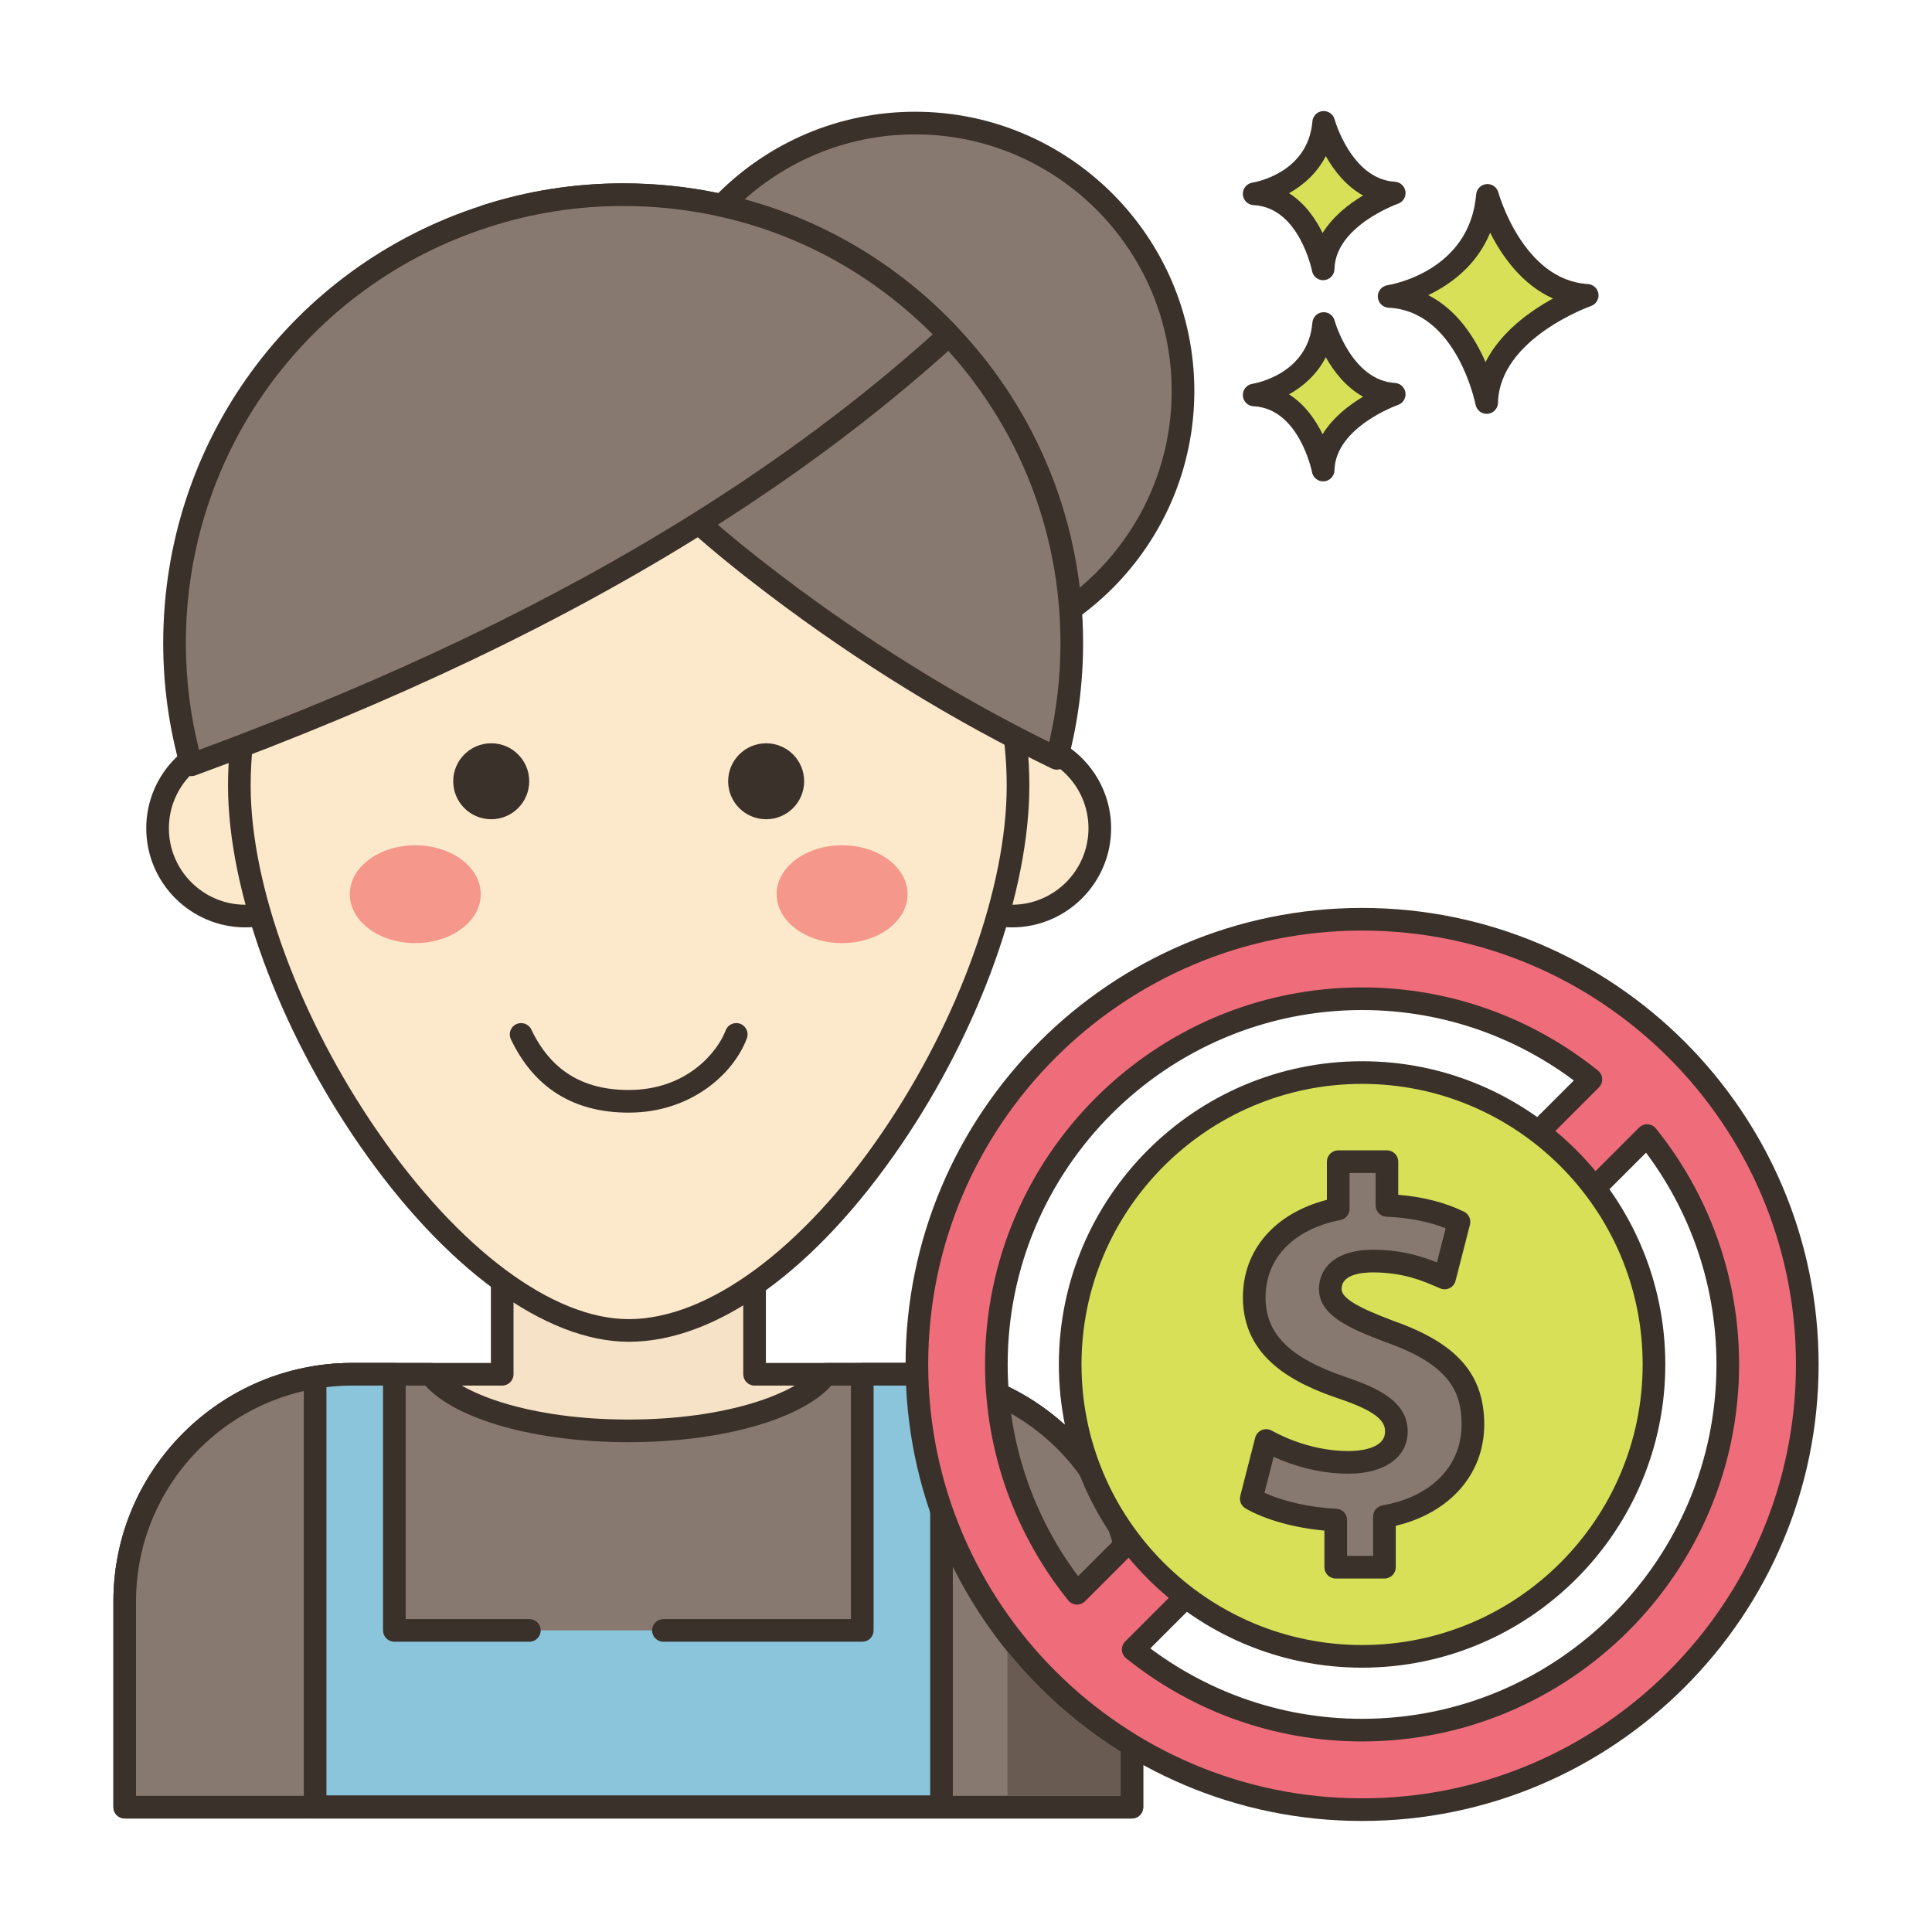 <?xml version="1.0" encoding="utf-8"?>
<!-- Generator: Adobe Illustrator 24.0.0, SVG Export Plug-In . SVG Version: 6.00 Build 0)  -->
<svg version="1.1" id="Layer_1" xmlns="http://www.w3.org/2000/svg" xmlns:xlink="http://www.w3.org/1999/xlink" x="0px" y="0px"
	 viewBox="0 0 256 256" enable-background="new 0 0 256 256" xml:space="preserve">
<g>
	<path fill="#D7E057" d="M197.093,25.889c0,0,3.408,12.659,13.222,13.246c0,0-13.1,4.525-13.321,14.202
		c0,0-2.578-13.572-12.925-14.059C184.069,39.278,196.119,37.453,197.093,25.889z"/>
	<path fill="#3A312A" d="M196.993,54.837c-0.713,0-1.336-0.506-1.472-1.218c-0.024-0.124-2.494-12.417-11.523-12.843
		c-0.77-0.036-1.387-0.65-1.427-1.421c-0.039-0.77,0.511-1.444,1.273-1.561c0.441-0.068,10.895-1.816,11.755-12.032
		c0.061-0.726,0.634-1.301,1.359-1.367c0.723-0.068,1.393,0.398,1.583,1.102c0.032,0.116,3.258,11.626,11.864,12.142
		c0.714,0.043,1.297,0.584,1.395,1.292c0.098,0.708-0.319,1.388-0.994,1.622c-0.121,0.042-12.118,4.311-12.313,12.819
		c-0.018,0.767-0.61,1.396-1.374,1.46C197.077,54.835,197.034,54.837,196.993,54.837z M189.251,39.107
		c3.878,1.969,6.23,5.746,7.587,8.876c2.026-4.021,5.942-6.786,8.949-8.427c-4.134-1.842-6.783-5.651-8.334-8.723
		C195.661,35.194,192.183,37.702,189.251,39.107z"/>
	<path fill="#D7E057" d="M175.394,42.869c0,0,2.411,8.954,9.352,9.369c0,0-9.266,3.201-9.422,10.045c0,0-1.824-9.6-9.142-9.944
		C166.182,52.34,174.705,51.049,175.394,42.869z"/>
	<path fill="#3A312A" d="M175.323,63.784c-0.714,0-1.337-0.507-1.473-1.22c-0.016-0.082-1.704-8.442-7.739-8.727
		c-0.77-0.036-1.387-0.65-1.427-1.421c-0.04-0.77,0.511-1.444,1.273-1.561c0.296-0.047,7.364-1.242,7.942-8.113
		c0.061-0.726,0.635-1.303,1.36-1.368c0.731-0.069,1.392,0.399,1.582,1.102l0,0c0.021,0.079,2.227,7.92,7.994,8.266
		c0.714,0.043,1.299,0.584,1.396,1.293c0.098,0.709-0.32,1.389-0.996,1.622c-0.081,0.028-8.282,2.952-8.412,8.661
		c-0.018,0.767-0.611,1.397-1.376,1.461C175.406,63.782,175.364,63.784,175.323,63.784z M170.804,52.257
		c2.107,1.332,3.523,3.395,4.447,5.279c1.376-2.232,3.515-3.871,5.365-4.972c-2.287-1.27-3.884-3.351-4.941-5.225
		C174.501,49.627,172.66,51.216,170.804,52.257z"/>
	<path fill="#D7E057" d="M175.394,16.212c0,0,2.411,8.954,9.352,9.37c0,0-9.266,3.201-9.422,10.045c0,0-1.824-9.6-9.142-9.944
		C166.182,25.683,174.705,24.391,175.394,16.212z"/>
	<path fill="#3A312A" d="M175.323,37.127c-0.713,0-1.337-0.507-1.472-1.22c-0.016-0.082-1.704-8.442-7.739-8.726
		c-0.77-0.036-1.387-0.65-1.427-1.421c-0.04-0.77,0.511-1.444,1.273-1.561c0.296-0.047,7.364-1.242,7.942-8.113
		c0.061-0.725,0.635-1.303,1.36-1.368c0.731-0.063,1.392,0.399,1.582,1.101l0,0c0.021,0.079,2.227,7.92,7.993,8.265
		c0.715,0.042,1.299,0.584,1.396,1.293c0.098,0.709-0.319,1.388-0.996,1.622c-0.08,0.028-8.282,2.953-8.412,8.662
		c-0.018,0.768-0.611,1.398-1.376,1.461C175.406,37.125,175.364,37.127,175.323,37.127z M170.804,25.6
		c2.107,1.332,3.523,3.395,4.447,5.279c1.376-2.232,3.515-3.872,5.364-4.973c-2.287-1.27-3.884-3.35-4.941-5.224
		C174.501,22.97,172.66,24.559,170.804,25.6z"/>
	<path fill="#F6E2C6" d="M149.985,239.458v-27.28c0-16.62-13.46-30.08-30.1-30.08h-19.9v-16.857h-33.44v16.857h-19.89
		c-16.64,0-30.13,13.46-30.13,30.08v27.28H149.985z"/>
	<path fill="#3A312A" d="M149.985,240.958H16.525c-0.829,0-1.5-0.672-1.5-1.5v-27.28c0-17.413,14.189-31.58,31.63-31.58h18.39
		v-15.357c0-0.828,0.671-1.5,1.5-1.5h33.44c0.829,0,1.5,0.672,1.5,1.5v15.357h18.4c17.424,0,31.6,14.167,31.6,31.58v27.28
		C151.485,240.286,150.814,240.958,149.985,240.958z M18.025,237.958h130.46v-25.78c0-15.759-12.83-28.58-28.6-28.58h-19.9
		c-0.829,0-1.5-0.672-1.5-1.5v-15.357h-30.44v15.357c0,0.828-0.671,1.5-1.5,1.5h-19.89c-15.787,0-28.63,12.821-28.63,28.58V237.958z
		"/>
	<path fill="#87796F" d="M149.985,239.458v-27.28c0-16.62-13.46-30.08-30.1-30.08h-10.44c-3.22,4.32-13.73,7.5-26.19,7.5
		c-12.46,0-22.97-3.18-26.19-7.5h-10.41c-16.64,0-30.13,13.46-30.13,30.08v27.28H149.985z"/>
	<path fill="#3A312A" d="M149.985,240.958H16.525c-0.829,0-1.5-0.672-1.5-1.5v-27.28c0-17.413,14.189-31.58,31.63-31.58h10.41
		c0.474,0,0.92,0.224,1.203,0.604c2.555,3.427,11.958,6.896,24.987,6.896c13.03,0,22.433-3.47,24.987-6.896
		c0.283-0.38,0.729-0.604,1.203-0.604h10.44c17.424,0,31.6,14.167,31.6,31.58v27.28
		C151.485,240.286,150.814,240.958,149.985,240.958z M18.025,237.958h130.46v-25.78c0-15.759-12.83-28.58-28.6-28.58h-9.733
		c-4.047,4.512-14.663,7.5-26.897,7.5c-12.234,0-22.85-2.988-26.898-7.5h-9.702c-15.787,0-28.63,12.821-28.63,28.58V237.958z"/>
	<path fill="#8AC5DC" d="M70.146,216.038H52.256v-33.94h-5.6c-1.67,0-3.31,0.14-4.9,0.4v56.9h83v-56.9c-1.58-0.27-3.21-0.4-4.87-0.4
		h-5.63v33.94H87.905H70.146z"/>
	<path fill="#3A312A" d="M124.755,240.898h-83c-0.829,0-1.5-0.672-1.5-1.5v-56.9c0-0.735,0.533-1.362,1.258-1.48
		c1.706-0.278,3.436-0.42,5.142-0.42h5.6c0.829,0,1.5,0.672,1.5,1.5v32.44h16.391c0.829,0,1.5,0.672,1.5,1.5s-0.671,1.5-1.5,1.5
		H52.255c-0.829,0-1.5-0.672-1.5-1.5v-32.44h-4.1c-1.127,0-2.266,0.068-3.4,0.203v54.097h80v-54.103
		c-1.091-0.131-2.219-0.197-3.37-0.197h-4.13v32.44c0,0.828-0.671,1.5-1.5,1.5H87.905c-0.829,0-1.5-0.672-1.5-1.5s0.671-1.5,1.5-1.5
		h24.851v-32.44c0-0.828,0.671-1.5,1.5-1.5h5.63c1.764,0,3.487,0.142,5.123,0.422c0.721,0.123,1.247,0.748,1.247,1.479v56.9
		C126.255,240.226,125.584,240.898,124.755,240.898z"/>
	<circle fill="#87796F" cx="121.256" cy="51.805" r="35.5"/>
	<path fill="#3A312A" d="M121.255,88.806c-20.402,0-37-16.598-37-37c0-20.402,16.598-37,37-37c20.402,0,37,16.598,37,37
		C158.255,72.208,141.657,88.806,121.255,88.806z M121.255,17.806c-18.748,0-34,15.252-34,34c0,18.748,15.252,34,34,34
		c18.748,0,34-15.252,34-34C155.255,33.058,140.003,17.806,121.255,17.806z"/>
	<path fill-rule="evenodd" clip-rule="evenodd" fill="#FCE8CB" d="M44.154,109.751c0,6.424-5.21,11.631-11.638,11.631
		c-6.427,0-11.637-5.208-11.637-11.631c0-6.424,5.21-11.632,11.637-11.632C38.944,98.119,44.154,103.327,44.154,109.751z"/>
	<path fill="#3A312A" d="M32.517,122.882c-7.244,0-13.138-5.891-13.138-13.131c0-7.241,5.893-13.132,13.138-13.132
		c7.244,0,13.137,5.891,13.137,13.132C45.654,116.991,39.761,122.882,32.517,122.882z M32.517,99.619
		c-5.59,0-10.138,4.545-10.138,10.132c0,5.586,4.548,10.131,10.138,10.131c5.59,0,10.137-4.545,10.137-10.131
		C42.654,104.164,38.107,99.619,32.517,99.619z"/>
	
		<ellipse transform="matrix(0.002 -1 1 0.002 24.067 243.618)" fill-rule="evenodd" clip-rule="evenodd" fill="#FCE8CB" cx="134.091" cy="109.751" rx="11.631" ry="11.638"/>
	<path fill="#3A312A" d="M134.091,122.882c-7.244,0-13.137-5.891-13.137-13.131c0-7.241,5.894-13.132,13.137-13.132
		c7.244,0,13.138,5.891,13.138,13.132C147.229,116.991,141.335,122.882,134.091,122.882z M134.091,99.619
		c-5.59,0-10.137,4.545-10.137,10.132c0,5.586,4.547,10.131,10.137,10.131c5.59,0,10.138-4.545,10.138-10.131
		C144.229,104.164,139.681,99.619,134.091,99.619z"/>
	<path fill="#FCE8CB" d="M134.894,104.104c0,28.478-27.441,72.189-51.59,72.189c-23.051,0-51.59-43.711-51.59-72.189
		c0-28.478,23.098-51.563,51.59-51.563C111.797,52.541,134.894,75.627,134.894,104.104z"/>
	<path fill="#3A312A" d="M83.304,177.793c-11.055,0-24.391-9.743-35.673-26.063c-10.743-15.539-17.417-33.788-17.417-47.626
		c0-29.26,23.816-53.063,53.09-53.063s53.09,23.804,53.09,53.063c0,13.994-6.514,32.241-16.999,47.618
		C108.097,168.291,94.942,177.793,83.304,177.793z M83.304,54.041c-27.62,0-50.09,22.458-50.09,50.063
		c0,13.261,6.47,30.856,16.885,45.92c10.722,15.51,23.135,24.769,33.205,24.769c10.475,0,23.039-9.256,33.612-24.76
		c10.164-14.906,16.478-32.505,16.478-45.929C133.394,76.499,110.924,54.041,83.304,54.041z"/>
	<path fill="#3A312A" d="M70.125,103.522c0,2.78-2.254,5.033-5.035,5.033c-2.781,0-5.035-2.253-5.035-5.033
		c0-2.779,2.254-5.033,5.035-5.033C67.871,98.489,70.125,100.743,70.125,103.522z"/>
	<path fill="#3A312A" d="M106.554,103.522c0,2.78-2.254,5.033-5.035,5.033c-2.781,0-5.035-2.253-5.035-5.033
		c0-2.779,2.254-5.033,5.035-5.033C104.299,98.489,106.554,100.743,106.554,103.522z"/>
	<path fill="#F5978A" d="M63.7,118.485c0,3.579-3.884,6.481-8.674,6.481c-4.791,0-8.674-2.902-8.674-6.481
		c0-3.58,3.884-6.481,8.674-6.481C59.817,112.004,63.7,114.905,63.7,118.485z"/>
	<path fill="#F5978A" d="M120.256,118.485c0,3.579-3.884,6.481-8.674,6.481c-4.791,0-8.674-2.902-8.674-6.481
		c0-3.58,3.884-6.481,8.674-6.481C116.373,112.004,120.256,114.905,120.256,118.485z"/>
	<path fill="#3A312A" d="M83.303,147.43c-7.284,0-12.536-3.271-15.609-9.723c-0.356-0.748-0.039-1.643,0.709-2
		c0.748-0.352,1.644-0.037,1.999,0.709c2.569,5.393,6.789,8.014,12.901,8.014c7.824,0,11.827-5.164,12.85-7.895
		c0.291-0.776,1.158-1.169,1.931-0.878c0.776,0.29,1.169,1.155,0.878,1.931C97.186,142.328,91.527,147.43,83.303,147.43z"/>
	<path fill="#87796F" d="M142.017,85.206c0,5.283-0.688,10.404-1.987,15.279c-13.214-6.367-25.783-14.184-37.428-23.021
		c-3.416-2.588-6.779-5.283-9.991-8.139c-3.942-3.457-7.67-7.183-11.033-11.221C74.261,49.3,68.89,39.186,64.346,28.652
		c5.737-1.858,11.86-2.856,18.22-2.856c17.006,0,32.347,7.14,43.186,18.586C135.84,55.023,142.017,69.39,142.017,85.206z"/>
	<path fill="#3A312A" d="M140.029,101.985c-0.223,0-0.445-0.05-0.651-0.148c-12.98-6.255-25.659-14.053-37.684-23.178
		c-3.843-2.911-7.14-5.598-10.08-8.213c-4.206-3.688-7.973-7.519-11.189-11.382c-6.516-7.842-12.063-17.316-17.456-29.818
		c-0.167-0.388-0.163-0.828,0.011-1.213c0.174-0.385,0.502-0.678,0.904-0.808c6.003-1.944,12.289-2.93,18.682-2.93
		c16.915,0,32.639,6.768,44.276,19.056c10.753,11.343,16.675,26.207,16.675,41.854c0,5.324-0.686,10.595-2.039,15.666
		c-0.115,0.432-0.417,0.79-0.823,0.977C140.456,101.939,140.243,101.985,140.029,101.985z M66.392,29.592
		c5.066,11.475,10.279,20.262,16.339,27.554c3.115,3.741,6.772,7.46,10.868,11.052c2.889,2.569,6.128,5.207,9.908,8.071
		c11.354,8.615,23.293,16.03,35.516,22.058c0.992-4.271,1.495-8.675,1.495-13.12c0-14.876-5.63-29.008-15.853-39.791
		C113.599,33.73,98.648,27.296,82.566,27.296C77.047,27.296,71.615,28.067,66.392,29.592z"/>
	<path fill="#87796F" d="M125.752,44.382c-10.227,9.32-21.357,17.566-33.142,24.943c-20.895,13.089-43.809,23.418-67.261,32.019
		c-1.45-5.132-2.224-10.544-2.224-16.138c0-26.457,17.307-48.876,41.221-56.554c5.737-1.858,11.86-2.856,18.22-2.856
		C99.572,25.796,114.913,32.936,125.752,44.382z"/>
	<path fill="#3A312A" d="M25.349,102.844c-0.235,0-0.469-0.055-0.682-0.164c-0.372-0.19-0.648-0.526-0.761-0.928
		c-1.513-5.354-2.28-10.921-2.28-16.546c0-26.567,16.984-49.867,42.262-57.981c6-1.943,12.286-2.929,18.679-2.929
		c16.915,0,32.639,6.768,44.276,19.056c0.277,0.292,0.424,0.684,0.41,1.087c-0.015,0.402-0.191,0.782-0.489,1.053
		c-9.833,8.96-21.056,17.407-33.357,25.106c-19.139,11.988-41.231,22.507-67.54,32.155
		C25.698,102.813,25.523,102.844,25.349,102.844z M82.566,27.296c-6.079,0-12.054,0.937-17.758,2.783
		c-24.036,7.716-40.182,29.869-40.182,55.127c0,4.802,0.587,9.558,1.748,14.161c25.435-9.42,46.854-19.67,65.441-31.313
		c11.672-7.305,22.356-15.287,31.779-23.741C112.644,33.326,98.136,27.296,82.566,27.296z"/>
	
		<path fill="#EF6D7A" stroke="#3A312A" stroke-width="3" stroke-linecap="round" stroke-linejoin="round" stroke-miterlimit="10" d="
		M180.483,121.805c-32.53,0-58.991,26.461-58.991,58.992c0,32.525,26.461,58.991,58.991,58.991
		c32.525,0,58.992-26.466,58.992-58.991C239.474,148.266,213.008,121.805,180.483,121.805z M132.022,180.797
		c0-26.725,21.742-48.461,48.461-48.461c11.464,0,22.011,4.006,30.319,10.69l-68.09,68.09
		C136.028,202.807,132.022,192.26,132.022,180.797z M180.483,229.252c-11.469,0-22.016-4.006-30.324-10.69l68.09-68.09
		c6.684,8.308,10.69,18.855,10.69,30.324C228.938,207.516,207.202,229.252,180.483,229.252z"/>
	<circle fill="#D7E057" cx="180.483" cy="180.797" r="38.678"/>
	<path fill="#3A312A" d="M180.483,220.975c-22.154,0-40.178-18.023-40.178-40.178s18.024-40.178,40.178-40.178
		s40.178,18.023,40.178,40.178S202.637,220.975,180.483,220.975z M180.483,143.619c-20.5,0-37.178,16.678-37.178,37.178
		s16.678,37.178,37.178,37.178s37.178-16.678,37.178-37.178S200.983,143.619,180.483,143.619z"/>
	<path fill="#87796F" d="M176.992,207.665v-6.256c-4.412-0.198-8.692-1.383-11.195-2.832l1.976-7.704
		c2.766,1.514,6.651,2.897,10.932,2.897c3.753,0,6.322-1.449,6.322-4.084c0-2.501-2.107-4.082-6.981-5.729
		c-7.046-2.37-11.854-5.663-11.854-12.052c0-5.796,4.083-10.339,11.129-11.723v-6.256h6.454v5.796
		c4.412,0.196,7.375,1.12,9.549,2.174l-1.91,7.441c-1.712-0.725-4.742-2.239-9.483-2.239c-4.281,0-5.664,1.844-5.664,3.688
		c0,2.174,2.305,3.556,7.903,5.663c7.836,2.766,10.998,6.388,10.998,12.315c0,5.861-4.149,10.866-11.723,12.182v6.717H176.992z"/>
	<path fill="#3A312A" d="M183.446,209.165h-6.454c-0.829,0-1.5-0.672-1.5-1.5v-4.854c-3.967-0.357-7.87-1.443-10.446-2.934
		c-0.581-0.336-0.869-1.02-0.702-1.67l1.976-7.705c0.115-0.449,0.431-0.819,0.856-1.004c0.425-0.184,0.913-0.162,1.317,0.061
		c1.851,1.013,5.638,2.713,10.212,2.713c1.131,0,4.822-0.186,4.822-2.584c0-1.191-0.722-2.537-5.961-4.308
		c-5.993-2.016-12.874-5.369-12.874-13.473c0-6.284,4.23-11.147,11.129-12.921v-5.058c0-0.828,0.671-1.5,1.5-1.5h6.454
		c0.829,0,1.5,0.672,1.5,1.5v4.389c3.336,0.281,6.195,1.016,8.703,2.231c0.642,0.312,0.976,1.031,0.799,1.723l-1.91,7.441
		c-0.109,0.423-0.396,0.777-0.788,0.972c-0.391,0.193-0.848,0.208-1.251,0.036l-0.49-0.211c-1.749-0.761-4.391-1.909-8.407-1.909
		c-1.555,0-4.164,0.284-4.164,2.188c0,1.189,1.943,2.382,6.931,4.259c8.381,2.959,11.969,7.065,11.969,13.72
		c0,6.558-4.558,11.712-11.723,13.406v5.493C184.946,208.493,184.274,209.165,183.446,209.165z M178.492,206.165h3.454v-5.217
		c0-0.729,0.524-1.352,1.243-1.477c6.464-1.124,10.48-5.226,10.48-10.705c0-4.425-1.7-7.972-9.997-10.901
		c-5.057-1.902-8.903-3.624-8.903-7.077c0-2.508,1.882-5.188,7.164-5.188c3.796,0,6.566,0.903,8.464,1.675l1.16-4.52
		c-2.238-0.895-4.818-1.398-7.847-1.533c-0.801-0.035-1.433-0.695-1.433-1.498v-4.296h-3.454v4.756c0,0.717-0.507,1.334-1.211,1.472
		c-6.21,1.22-9.918,5.052-9.918,10.251c0,4.897,3.239,8.076,10.831,10.63c4.158,1.404,8.003,3.242,8.003,7.15
		c0,3.393-3.07,5.584-7.822,5.584c-4.078,0-7.591-1.169-9.939-2.229l-1.219,4.754c2.489,1.152,6.076,1.961,9.513,2.116
		c0.801,0.035,1.433,0.695,1.433,1.498V206.165z"/>
	<path fill="#695B51" d="M148.49,232.095v5.86h-15v-19.15C137.7,224.025,142.78,228.525,148.49,232.095z"/>
</g>
</svg>
